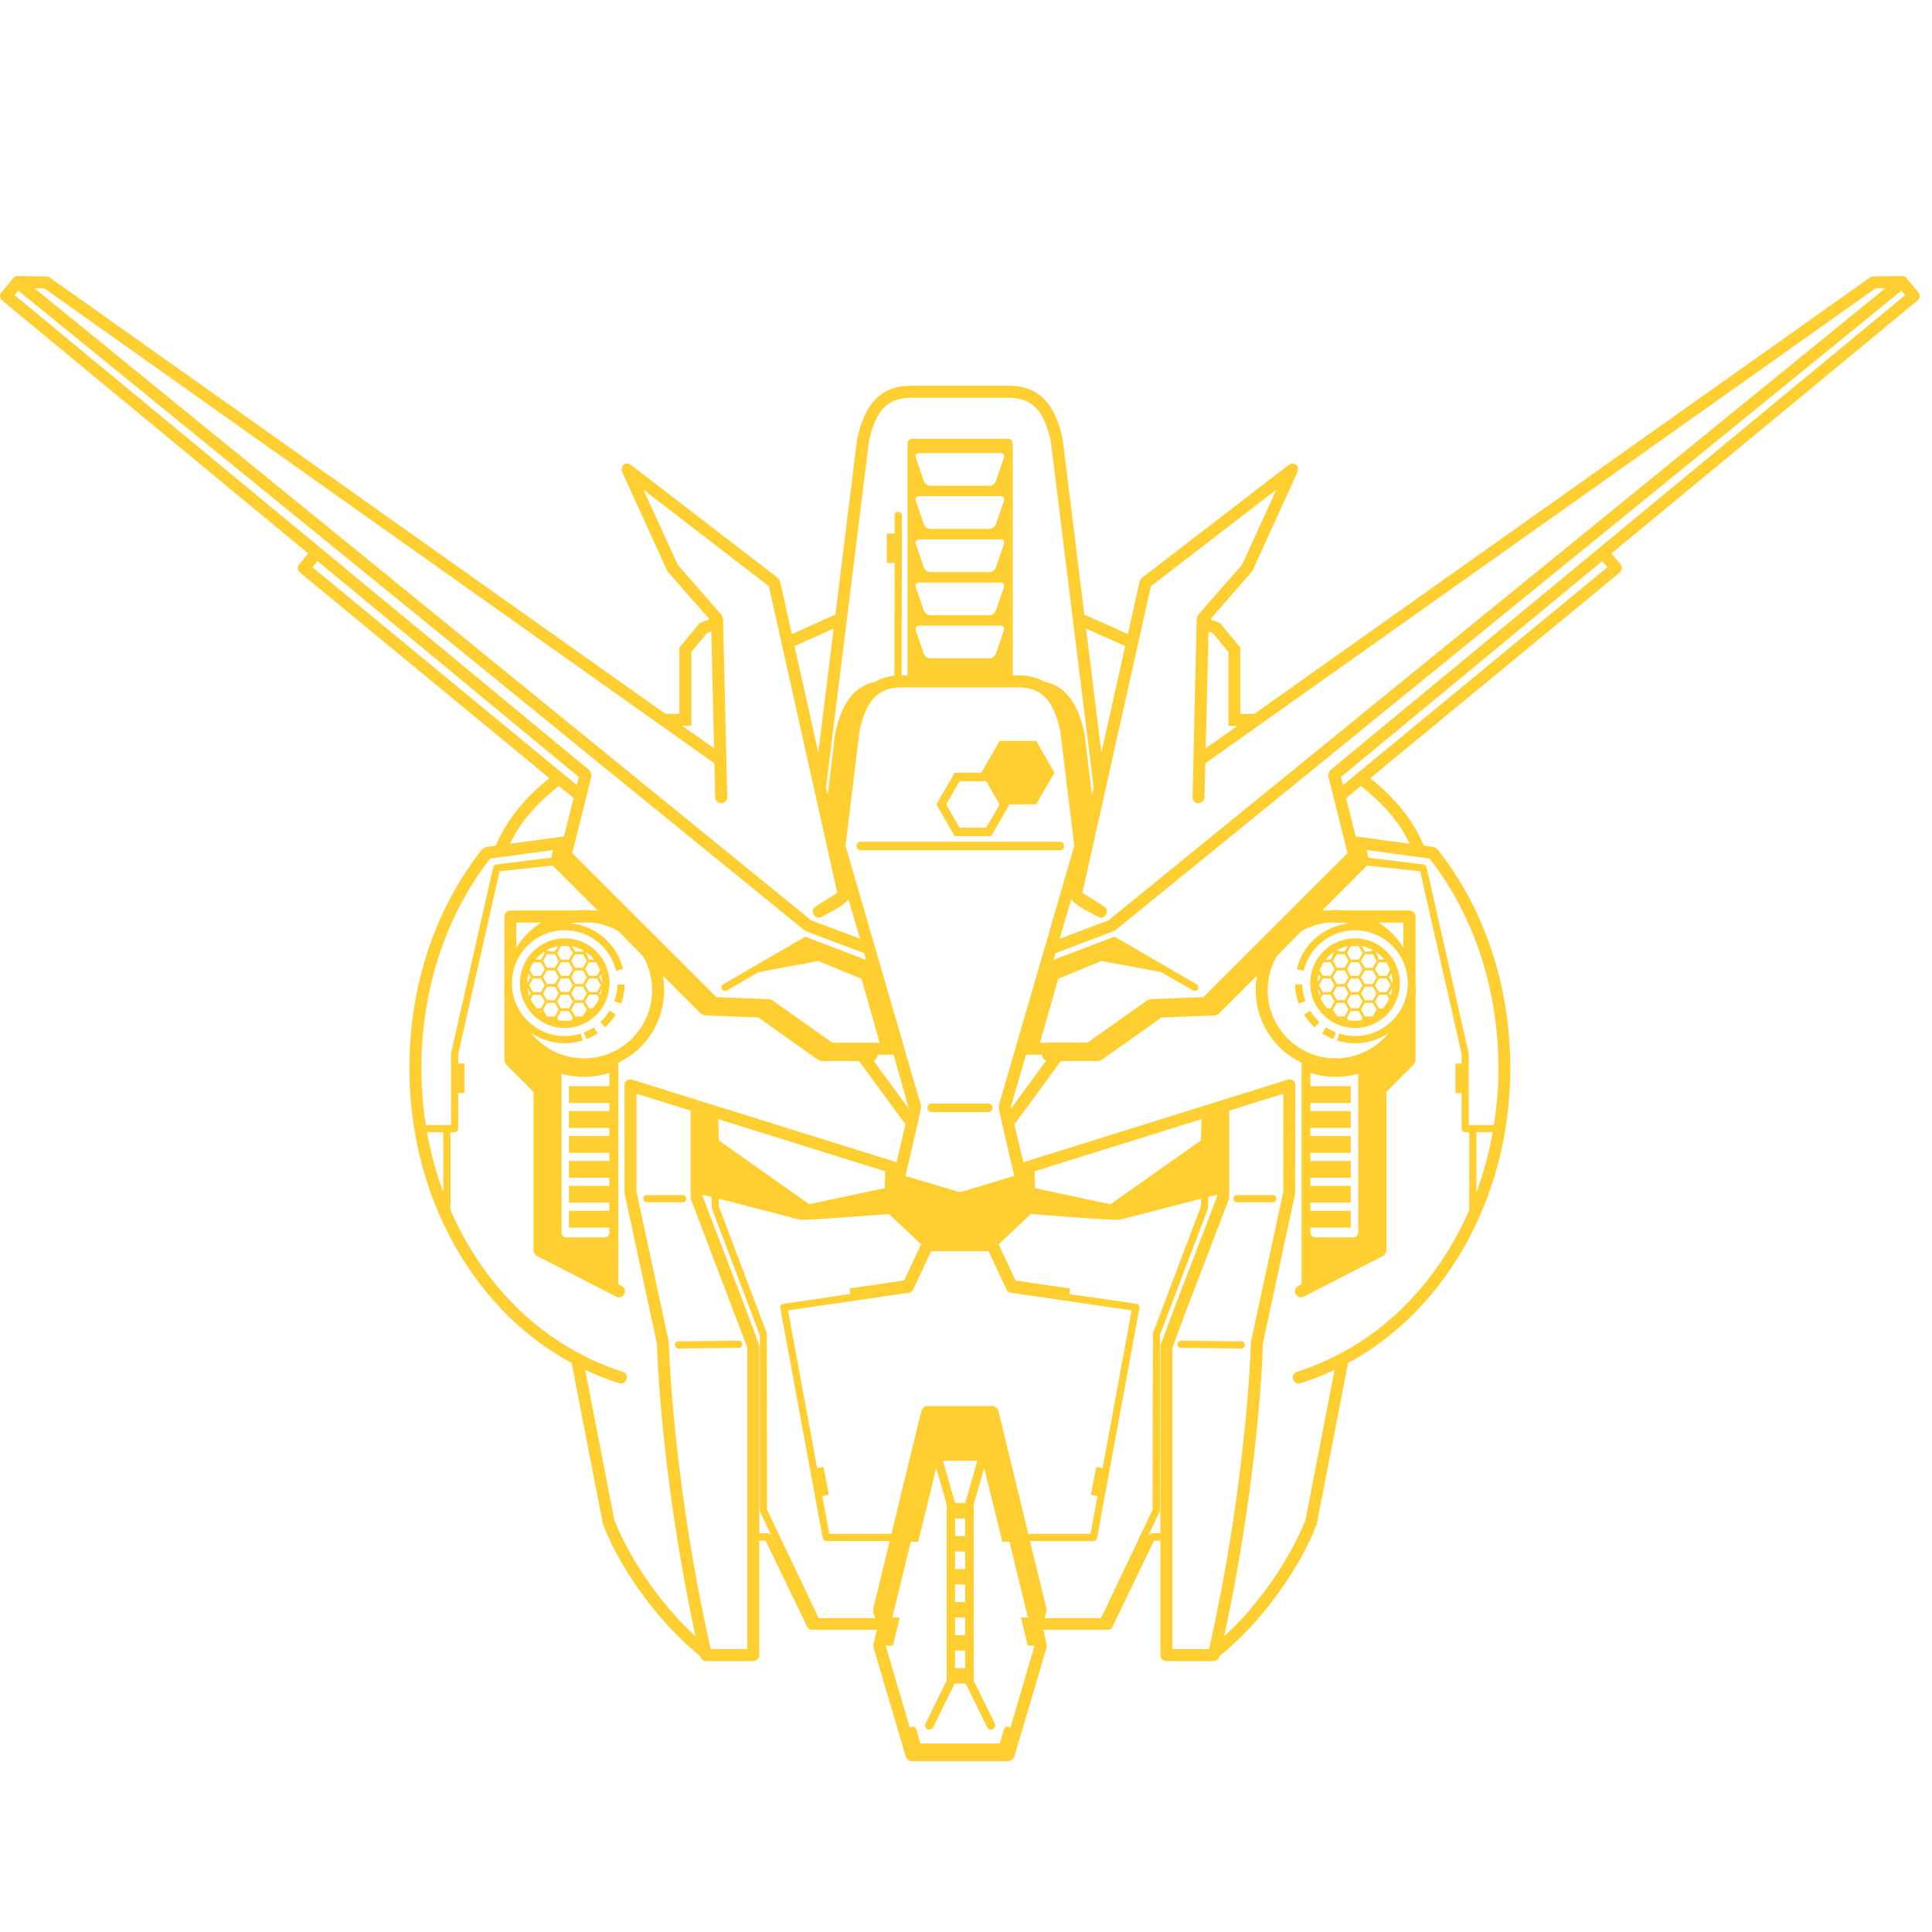 
<svg xmlns="http://www.w3.org/2000/svg" version="1.1" xmlns:xlink="http://www.w3.org/1999/xlink" xmlns:svgjs="http://svgjs.dev/svgjs" width="70" height="70" viewBox="0 0 140 100">
    <g xmlns="http://www.w3.org/2000/svg"><svg viewBox="0 0 139.108 107.619" height="107.619" width="139.108"><g><svg xmlns="http://www.w3.org/2000/svg" xmlns:xlink="http://www.w3.org/1999/xlink" version="1.1" x="0" y="0" viewBox="0.289 9.649 99 76.59" enable-background="new 0 0 100 100" xml:space="preserve" height="107.619" width="139.108" class="icon-icon-0" data-fill-palette-color="accent" id="icon-0"><g fill="#ffcf31" data-fill-palette-color="accent"><path fill="#ffcf31" d="M51.259 52.326h-2.92c-0.29 0-0.29 0.438 0 0.438h2.92C51.552 52.764 51.552 52.326 51.259 52.326z" data-fill-palette-color="accent"/><path fill="#ffcf31" d="M54.95 38.826H44.68c-0.292 0-0.292 0.437 0 0.437h10.27C55.238 39.263 55.238 38.826 54.95 38.826z" data-fill-palette-color="accent"/><path fill="#ffcf31" d="M31.968 47.044l0.349 0.13c0.115-0.309 0.184-0.64 0.19-0.986l-0.372-0.008C32.127 46.481 32.069 46.774 31.968 47.044z" data-fill-palette-color="accent"/><path fill="#ffcf31" d="M51.406 38.535l0.939-1.635 1.381-0.005 0.94-1.635-0.94-1.636h-1.886l-0.942 1.636-1.377 0.005L48.58 36.9l0.942 1.635H51.406zM49.773 35.703h0.688 0.691l0.688 1.197-0.688 1.196h-0.691-0.688L49.084 36.9 49.773 35.703z" data-fill-palette-color="accent"/><path fill="#ffcf31" d="M99.213 10.478l-0.579-0.686c-0.049-0.084-0.141-0.145-0.271-0.143l-1.469 0.022c-0.123 0.005-0.16 0.048-0.174 0.057l-31.742 22.5h-0.726v-3.414l-1.041-1.263-0.504-0.201 2.134-2.446 0.049-0.075 2.295-5.037c0.164-0.361-0.153-0.617-0.47-0.375l-7.542 5.803c-0.021 0.013-0.107 0.155-0.113 0.178l-0.606 2.718-2.245-1.006-1.12-9.063c-0.039-0.169-0.082-0.344-0.127-0.496-0.435-1.496-1.25-2.244-2.66-2.244h-5.025c-1.569 0-2.389 0.938-2.785 2.74l-1.122 9.064-2.245 1.005-0.607-2.718c-0.005-0.022-0.094-0.165-0.113-0.178l-7.543-5.803c-0.312-0.242-0.633 0.014-0.471 0.375l2.296 5.037 0.048 0.075 2.139 2.446-0.508 0.201-1.043 1.263v3.414h-0.721L2.859 9.729C2.845 9.72 2.809 9.677 2.686 9.672l-1.47-0.023c-0.131-0.002-0.221 0.059-0.27 0.143l-0.578 0.686c-0.101 0.119-0.121 0.308 0.038 0.439l15.776 13.036-0.457 0.562c-0.13 0.16-0.077 0.337 0.042 0.435l12.854 10.595c-1.286 1.031-2.222 2.183-2.764 3.482l-0.498 0.067c-0.03 0.004-0.184 0.092-0.203 0.115-2.365 2.979-3.756 6.944-3.756 11.288 0 6.296 2.986 11.801 7.427 14.653 0.308 0.199 0.621 0.382 0.942 0.554l0.584 3.021 1.031 5.293c0.938 2.444 2.997 5.196 5.024 6.812 0.022 0.133 0.124 0.25 0.305 0.25h2.421c0.164 0 0.309-0.144 0.309-0.31v-5.908h0.327l2.171 4.496c0.019 0.041 0.122 0.104 0.167 0.104h3.405l-0.18 0.744c-0.004 0.01 0 0.147 0.003 0.162l1.667 5.649c0.03 0.101 0.192 0.222 0.297 0.222h4.998c0.104 0 0.271-0.121 0.3-0.222l1.668-5.649c0.002-0.015 0.006-0.152 0.002-0.162l-0.179-0.744h3.378c0.043 0 0.146-0.063 0.168-0.104l2.172-4.496h0.325v5.908c0 0.166 0.146 0.31 0.31 0.31h2.42c0.183 0 0.283-0.117 0.308-0.25 2.03-1.613 4.088-4.365 5.024-6.812l1.031-5.293 0.584-3.021c0.321-0.172 0.635-0.354 0.941-0.554 4.439-2.854 7.428-8.357 7.428-14.653 0-4.344-1.394-8.308-3.759-11.288-0.021-0.023-0.171-0.11-0.198-0.115l-0.503-0.067c-0.54-1.299-1.474-2.451-2.761-3.482L83.809 24.95c0.119-0.098 0.174-0.275 0.043-0.435l-0.457-0.562 15.774-13.036C99.333 10.785 99.312 10.597 99.213 10.478zM62.836 28.07l0.803 0.967v3.811h0.465l-1.637 1.158 0.145-6.026L62.836 28.07zM59.643 25.644l6.463-4.974-1.758 3.86-2.266 2.593c-0.016 0.019-0.078 0.174-0.078 0.197l-0.216 9.196c-0.013 0.414 0.606 0.428 0.616 0.015l0.043-1.751 34.552-24.489 0.511-0.008L57.459 42.874l-2.52 0.953 0.592-2.037c0.275 0.387 1.201 0.791 1.365 0.894 0.351 0.219 0.679-0.308 0.328-0.526l-1.115-0.698L59.643 25.644zM51.802 52.412l-0.013 0.086c0 0.176 0.809 3.562 0.809 3.562l-2.809 0.84-2.805-0.84c0 0 0.807-3.389 0.807-3.562l-0.011-0.086-3.886-13.379 0.724-5.944c0.359-1.632 1.007-2.225 2.17-2.225h6.004c1.163 0 1.81 0.593 2.171 2.225l0.727 5.944L51.802 52.412zM53.201 49.809h0.843c-0.006 0.128 0.062 0.261 0.194 0.309l-1.817 2.475-0.011-0.061L53.201 49.809zM56.887 72.568l-0.361 1.949h-3.207l-1.409-5.795-0.136-0.562c-0.026-0.113-0.188-0.238-0.303-0.238h-3.364c-0.114 0-0.273 0.125-0.3 0.238l-0.137 0.562-1.41 5.795h-3.204l-0.36-1.949 0.34-0.066-0.278-1.438-0.328 0.062-1.5-8.133 6.283-0.918c0.033-0.007 0.128-0.076 0.142-0.105l0.052-0.104 0.899-1.925h1.484 1.481l0.9 1.925 0.053 0.104c0.014 0.029 0.105 0.101 0.141 0.105l6.283 0.918-1.498 8.133-0.327-0.062-0.279 1.438L56.887 72.568zM49.542 79.74v-0.908h0.522v0.908H49.542zM50.063 80.535v0.904h-0.522v-0.904H50.063zM49.542 78.034V77.13h0.522v0.904H49.542zM49.542 76.332v-0.904h0.522v0.904H49.542zM49.542 74.63v-0.905h0.522v0.905H49.542zM49.54 72.927l-0.622-2.179h0.886 0.883l-0.623 2.179H49.54zM47.155 52.59l-1.814-2.473c0.136-0.048 0.201-0.18 0.192-0.309h0.843L47.155 52.59zM47.684 21.005h4.212c0.137 0 0.209 0.11 0.162 0.247l-0.406 1.19c-0.047 0.137-0.196 0.248-0.334 0.248h-3.06c-0.136 0-0.284-0.111-0.33-0.248l-0.409-1.19C47.474 21.115 47.546 21.005 47.684 21.005zM47.52 19.027c-0.046-0.136 0.026-0.247 0.164-0.247h4.212c0.137 0 0.209 0.111 0.162 0.247l-0.406 1.189c-0.047 0.137-0.196 0.249-0.334 0.249h-3.06c-0.136 0-0.284-0.112-0.33-0.249L47.52 19.027zM47.684 23.23h4.212c0.137 0 0.209 0.111 0.162 0.248l-0.406 1.189c-0.047 0.137-0.196 0.249-0.334 0.249h-3.06c-0.136 0-0.284-0.111-0.33-0.249l-0.409-1.189C47.474 23.341 47.546 23.23 47.684 23.23zM47.684 25.456h4.212c0.137 0 0.209 0.111 0.162 0.248l-0.406 1.189c-0.047 0.137-0.196 0.248-0.334 0.248h-3.06c-0.136 0-0.284-0.111-0.33-0.248l-0.409-1.189C47.474 25.567 47.546 25.456 47.684 25.456zM47.684 27.682h4.212c0.137 0 0.209 0.111 0.162 0.248l-0.406 1.189c-0.047 0.137-0.196 0.248-0.334 0.248h-3.06c-0.136 0-0.284-0.111-0.33-0.248L47.52 27.93C47.474 27.792 47.546 27.682 47.684 27.682zM58.316 28.734l-1.227 5.493-0.792-6.398L58.316 28.734zM45.103 18.152c0.362-1.631 1.009-2.225 2.174-2.225h5.025c1.069 0 1.691 0.5 2.065 1.798 0.037 0.134 0.074 0.277 0.109 0.427l2.213 17.874-0.086 0.377-0.386-3.167c-0.321-1.478-0.907-2.409-2.069-2.667-0.375-0.215-0.823-0.325-1.357-0.325h-0.273V18.29c0-0.137-0.111-0.248-0.25-0.248h-4.929c-0.137 0-0.247 0.111-0.247 0.248v11.954h-0.305l0.012-8.248c0-0.248-0.371-0.248-0.373 0v0.931H46.02v1.521h0.404l-0.01 5.816c-0.376 0.039-0.704 0.143-0.986 0.306-1.161 0.259-1.747 1.19-2.072 2.667l-0.383 3.159-0.084-0.375L45.103 18.152zM43.281 27.831l-0.791 6.391-1.227-5.488L43.281 27.831zM35.943 32.848v-3.811l0.799-0.967 0.229-0.091 0.141 6.026-1.633-1.158L35.943 32.848zM2.58 10.291L37.132 34.78l0.042 1.751c0.01 0.413 0.628 0.398 0.62-0.015l-0.218-9.196c0-0.023-0.063-0.179-0.078-0.197l-2.265-2.593-1.76-3.86 6.465 4.974 2.325 10.413c0 0.057 0.011 0.106 0.034 0.149l1.17 5.255-1.112 0.698c-0.354 0.218-0.022 0.746 0.329 0.526 0.163-0.103 1.085-0.505 1.363-0.892l0.592 2.033-2.518-0.951L2.069 10.283 2.58 10.291zM1.044 10.638l0.194-0.23 40.532 32.98 0.085 0.05 2.998 1.134 0.1 0.346-3.136-1.198-4.23 2.453c-0.213 0.123-0.028 0.446 0.188 0.322l1.631-0.946 3.083-0.573 2.228 0.916 0.938 3.296h-2.444L40.121 47c-0.011-0.009-0.151-0.057-0.165-0.057l-2.723-0.104-7.434-7.425 0.991-3.965c0.016-0.075-0.046-0.265-0.104-0.315L1.044 10.638zM31.713 53.581V54h-2.082v0.868h2.082v0.415h-2.082v0.871h2.082v0.416h-2.082v0.867h2.082v0.418h-2.082v0.869h2.082v0.258c0 0.139-0.11 0.246-0.247 0.246h-1.971c-0.137 0-0.25-0.107-0.25-0.246v-8.199c0.369 0.109 0.761 0.168 1.164 0.168 0.458 0 0.895-0.074 1.303-0.209v0.688H29.63v0.867h2.083v0.418h-2.082v0.866H31.713zM30.409 49.995c-1.103 0-2.087-0.51-2.73-1.31 0.496 0.338 1.091 0.533 1.733 0.533 0.327 0 0.636-0.051 0.929-0.146l-0.111-0.354c-0.26 0.082-0.529 0.127-0.818 0.127-1.502 0-2.722-1.22-2.722-2.727 0-1.506 1.219-2.728 2.722-2.728 1.284 0 2.36 0.891 2.648 2.088l0.361-0.087c-0.303-1.262-1.375-2.224-2.694-2.357 0.085-0.017 0.172-0.03 0.26-0.042h0.846c0.468 0.056 0.914 0.206 1.33 0.43l1.285 1.3c0.297 0.517 0.47 1.117 0.47 1.757C33.918 48.422 32.347 49.995 30.409 49.995zM26.918 44.279v-1.286h1.279C27.68 43.323 27.245 43.763 26.918 44.279zM16.402 24.667l0.259-0.319L30.14 35.487l-0.103 0.418L16.402 24.667zM29.111 35.948l0.758 0.625-0.493 1.976-2.785 0.378C27.149 37.734 28.087 36.75 29.111 35.948zM22.021 50.496c0-4.164 1.32-7.952 3.546-10.804l3.245-0.441c-0.037 0.13-0.07 0.268-0.087 0.396l-2.845 0.349c-0.056 0.006-0.146 0.087-0.159 0.144l-2.175 9.615v3.677H22.25C22.097 52.479 22.021 51.498 22.021 50.496zM23.149 56.904c-0.363-0.985-0.647-2.021-0.838-3.1h0.838V56.904zM31.973 73.816l-0.988-5.094-0.519-2.662c0.569 0.27 1.151 0.5 1.744 0.686 0.395 0.127 0.58-0.469 0.187-0.592-0.751-0.236-1.485-0.545-2.211-0.93-0.199-0.105-0.393-0.214-0.584-0.326l-0.126-0.075-0.322-0.2c-2.403-1.551-4.374-3.919-5.632-6.797v-4.021h0.211c0.098 0 0.186-0.088 0.186-0.188v-1.832h0.32v-1.521h-0.32v-0.487l2.136-9.429 2.738-0.293 2.32 2.317h-0.241c-0.151-0.017-0.304-0.026-0.46-0.026-0.153 0-0.307 0.009-0.457 0.026H26.61c-0.166 0-0.308 0.146-0.308 0.311v3.451c-0.011 0.114-0.015 0.23-0.015 0.346 0 0.118 0.004 0.233 0.015 0.348v3.262c0 0.033 0.067 0.197 0.088 0.22l1.411 1.415v8.181c0 0.073 0.104 0.243 0.169 0.274l4.093 2.103c0.368 0.188 0.649-0.363 0.282-0.554l-0.166-0.086V50.219c1.394-0.663 2.361-2.086 2.361-3.738 0-0.257-0.025-0.51-0.07-0.755l1.969 1.966c0.02 0.02 0.177 0.089 0.205 0.089l2.75 0.107 3.096 2.191c0.016 0.009 0.161 0.056 0.18 0.056h1.918l2.396 3.262c-0.138 0.603-0.322 1.371-0.464 1.953l-13.623-4.252c-0.226-0.067-0.403 0.062-0.403 0.297l0.006 5.567 1.666 7.742c0.005 0.226 0.052 1.692 0.274 4.019v0.002c0.257 2.721 0.758 6.614 1.718 11.074C34.482 78.289 32.82 75.938 31.973 73.816zM45.939 55.82l-0.025 0.871-3.893 0.826-4.659-3.287-0.034-1.102L45.939 55.82zM38.827 80.459h-1.889c-1.06-4.729-1.601-8.872-1.875-11.736-0.247-2.554-0.283-4.093-0.285-4.119l-1.666-7.736v-5.051l2.791 0.871v4.473l0.02 0.109 2.904 7.637V80.459zM40.058 74.59c-0.019-0.04-0.123-0.104-0.167-0.104h-0.444v-5.764V64.85l-0.02-0.107L38.781 63l-2.259-5.896v-0.078l0.458 0.115 0.022 0.608 2.472 6.522v4.451 4.59l0.02 0.078 1.008 2.12L40.058 74.59zM45.326 78.533l0.098 0.332h-2.912l-2.666-5.596-0.005-4.547-0.007-4.554-2.472-6.526-0.013-0.41c1.502 0.387 3.982 1.025 4.156 1.076 0.251 0.069 4.624-0.287 4.624-0.287l1.66 1.559-0.873 1.869-2.813 0.412 0.042 0.287-3.46 0.504c-0.105 0.017-0.176 0.115-0.156 0.22l2.188 11.867c0.013 0.073 0.106 0.151 0.182 0.151h3.271l-0.847 3.479C45.319 78.385 45.323 78.521 45.326 78.533zM52.391 84.531c-0.08-0.102-0.277-0.105-0.326 0.062l-0.217 0.729h-4.091l-0.213-0.729c-0.05-0.167-0.245-0.163-0.328-0.062l-1.252-4.247h0.374l0.352-1.452h-0.383l0.952-3.907h0.384l0.927-3.812 0.537 1.881v9.098l-1.084 2.201c-0.13 0.262 0.261 0.457 0.391 0.193l1.108-2.248h0.566l1.11 2.248c0.128 0.264 0.522 0.068 0.391-0.193l-1.085-2.201v-9.098l0.538-1.883 0.938 3.812h0.369l0.948 3.907h-0.358l0.354 1.452h0.349L52.391 84.531zM57.068 78.865h-2.914l0.098-0.332c0.004-0.012 0.008-0.148 0.004-0.161l-0.849-3.481h3.272c0.075 0 0.172-0.078 0.184-0.149l2.187-11.867c0.021-0.104-0.053-0.203-0.155-0.222l-3.461-0.504 0.041-0.287-2.812-0.41-0.872-1.869 1.658-1.561c0 0 4.375 0.358 4.624 0.287 0.176-0.049 2.655-0.688 4.157-1.074l-0.013 0.408-2.472 6.528-0.01 4.552-0.004 4.547L57.068 78.865zM53.641 55.82l8.609-2.689-0.031 1.1-4.662 3.289-3.892-0.828L53.641 55.82zM60.152 64.74l-0.02 0.109v3.873 5.762h-0.443c-0.047 0-0.146 0.063-0.168 0.104l-0.444 0.922 1.008-2.119 0.021-0.078v-4.59-4.451l2.476-6.523 0.021-0.609 0.457-0.115v0.078l-2.256 5.896L60.152 64.74zM62.643 80.459h-1.89V68.723v-3.816l0.626-1.688 2.279-5.946 0.02-0.11v-4.472l2.793-0.871v5.05l-1.669 7.737c-0.004 0.025-0.038 1.564-0.286 4.119C64.242 71.589 63.701 75.73 62.643 80.459zM76.059 57.826h-0.002c-1.254 2.878-3.225 5.246-5.629 6.797l-0.324 0.2-0.123 0.075c-0.192 0.112-0.39 0.221-0.586 0.326-0.727 0.385-1.461 0.691-2.211 0.93-0.395 0.123-0.209 0.719 0.186 0.592 0.596-0.186 1.177-0.416 1.742-0.686l-0.516 2.662-0.986 5.094c-0.852 2.119-2.512 4.473-4.188 5.981 0.959-4.458 1.461-8.354 1.722-11.073 0.224-2.328 0.269-3.795 0.271-4.021l1.666-7.742 0.009-5.566c0-0.236-0.177-0.365-0.401-0.297l-13.623 4.254c-0.141-0.582-0.328-1.354-0.465-1.951l2.398-3.267h1.919c0.019 0 0.162-0.047 0.179-0.056l3.094-2.191 2.75-0.107c0.026 0 0.188-0.069 0.207-0.089l1.97-1.966c-0.046 0.245-0.07 0.498-0.07 0.755 0 1.651 0.966 3.075 2.361 3.738v11.425l-0.166 0.086c-0.369 0.188-0.087 0.741 0.282 0.554l4.093-2.101c0.063-0.033 0.171-0.203 0.171-0.276v-8.181l1.406-1.415c0.023-0.022 0.095-0.187 0.095-0.22v-3.262c0.009-0.115 0.013-0.23 0.013-0.348 0-0.116-0.004-0.231-0.013-0.346v-3.451c0-0.166-0.146-0.311-0.312-0.311h-3.35c-0.146-0.017-0.301-0.026-0.455-0.026-0.156 0-0.311 0.009-0.459 0.026h-0.242l2.317-2.317 2.739 0.293 2.138 9.429v0.487h-0.319v1.521h0.319v1.832c0 0.1 0.087 0.188 0.185 0.188h0.209V57.826zM67.521 45.479c0.285-1.197 1.361-2.088 2.646-2.088 1.504 0 2.722 1.222 2.722 2.728 0 1.506-1.218 2.727-2.722 2.727-0.287 0-0.56-0.046-0.815-0.127l-0.115 0.354c0.296 0.095 0.604 0.146 0.933 0.146 0.644 0 1.24-0.195 1.733-0.533-0.645 0.8-1.627 1.31-2.73 1.31-1.936 0-3.509-1.573-3.509-3.514 0-0.64 0.171-1.24 0.471-1.757l1.282-1.3c0.415-0.225 0.863-0.374 1.331-0.43h0.847c0.088 0.011 0.172 0.025 0.26 0.042-1.315 0.133-2.39 1.095-2.692 2.357L67.521 45.479zM71.385 42.994h1.276v1.286C72.336 43.763 71.898 43.323 71.385 42.994zM67.867 57.855v-0.418h2.082V56.57h-2.082v-0.416h2.082v-0.871h-2.082v-0.415h2.082V54h-2.082v-0.419h2.082v-0.866h-2.082v-0.418h2.082V51.43h-2.082v-0.688c0.406 0.135 0.846 0.209 1.303 0.209 0.402 0 0.793-0.059 1.163-0.168v8.199c0 0.139-0.11 0.246-0.25 0.246h-1.97c-0.139 0-0.246-0.107-0.246-0.246v-0.258h2.082v-0.869H67.867zM76.428 56.904v-3.1h0.842C77.078 54.884 76.795 55.919 76.428 56.904zM74.014 39.692c2.228 2.852 3.547 6.64 3.547 10.804 0 1.002-0.078 1.982-0.229 2.938h-1.297v-3.678l-2.176-9.615c-0.014-0.057-0.104-0.138-0.157-0.144l-2.847-0.349c-0.018-0.129-0.049-0.267-0.086-0.396L74.014 39.692zM72.986 38.927l-2.783-0.378-0.495-1.976 0.763-0.625C71.494 36.75 72.43 37.734 72.986 38.927zM69.545 35.906l-0.105-0.418 13.48-11.139 0.262 0.319L69.545 35.906zM68.895 35.132c-0.06 0.05-0.123 0.24-0.104 0.315l0.991 3.965-7.435 7.425-2.722 0.104c-0.017 0-0.155 0.048-0.168 0.057l-3.088 2.188h-2.445l0.938-3.296 2.229-0.916 3.082 0.573 1.635 0.946c0.213 0.125 0.399-0.199 0.186-0.322l-4.227-2.453-3.144 1.199 0.101-0.347 3.004-1.134 0.086-0.05 40.531-32.979 0.193 0.229L68.895 35.132z" data-fill-palette-color="accent"/><path fill="#ffcf31" d="M31.247 48.126l0.254 0.272c0.205-0.195 0.388-0.417 0.541-0.662l-0.318-0.197C31.593 47.758 31.429 47.954 31.247 48.126z" data-fill-palette-color="accent"/><path fill="#ffcf31" d="M67.264 47.174l0.35-0.13c-0.102-0.271-0.16-0.563-0.168-0.865l-0.371 0.008C67.081 46.535 67.148 46.866 67.264 47.174z" data-fill-palette-color="accent"/><path fill="#ffcf31" d="M68.08 48.398l0.253-0.272c-0.181-0.172-0.343-0.368-0.479-0.586l-0.312 0.197C67.689 47.981 67.873 48.204 68.08 48.398z" data-fill-palette-color="accent"/><path fill="#ffcf31" d="M70.167 48.431c1.274 0 2.31-1.035 2.31-2.312 0-1.278-1.035-2.313-2.31-2.313-1.276 0-2.31 1.036-2.31 2.313C67.857 47.396 68.891 48.431 70.167 48.431zM69.432 47.831h-0.178l-0.227-0.348 0.203-0.35h0.199 0.199l0.203 0.35-0.203 0.348H69.432zM70.156 46.715h0.201l0.199 0.35-0.199 0.348h-0.201-0.203l-0.202-0.348 0.202-0.35H70.156zM69.751 46.228l0.202-0.349h0.203 0.201l0.199 0.349-0.199 0.349h-0.201-0.203L69.751 46.228zM70.477 46.648l0.2-0.35h0.201 0.202l0.201 0.35-0.201 0.349h-0.202-0.201L70.477 46.648zM71.199 46.23l0.203-0.349H71.6h0.201l0.202 0.349-0.202 0.35h-0.199-0.199L71.199 46.23zM71.08 46.16h-0.202-0.201l-0.2-0.348 0.2-0.35h0.201 0.202l0.201 0.35L71.08 46.16zM70.878 45.323h-0.201l-0.2-0.348 0.2-0.35h0.201 0.202l0.201 0.35-0.201 0.348H70.878zM70.559 45.392l-0.201 0.349h-0.2-0.203l-0.201-0.349 0.201-0.349h0.203 0.2L70.559 45.392zM69.631 45.321h-0.199-0.199l-0.203-0.348 0.203-0.349h0.199 0.199l0.203 0.349L69.631 45.321zM69.432 45.46h0.199l0.203 0.35-0.203 0.349h-0.199-0.199l-0.203-0.349 0.203-0.35H69.432zM69.111 46.227l-0.203 0.348H68.71h-0.202l-0.201-0.348 0.2-0.349h0.202 0.199L69.111 46.227zM69.232 46.296l0.199-0.001 0.198 0.001 0.203 0.35-0.203 0.347h-0.198-0.199l-0.203-0.347L69.232 46.296zM70.482 48.035c-0.104 0.015-0.207 0.024-0.314 0.024-0.116 0-0.23-0.009-0.344-0.028l-0.072-0.128 0.201-0.351h0.203 0.201l0.199 0.351L70.482 48.035zM71.08 47.833l-0.202-0.001-0.201 0.001-0.2-0.349 0.2-0.35h0.201 0.202l0.201 0.35L71.08 47.833zM71.607 47.417h-0.205l-0.203-0.35 0.203-0.35H71.6h0.201l0.124 0.214C71.846 47.109 71.736 47.272 71.607 47.417zM71.994 46.772l-0.071-0.122 0.167-0.292C72.073 46.501 72.038 46.639 71.994 46.772zM72.104 46.119l-0.182-0.305 0.115-0.202C72.082 45.773 72.104 45.944 72.104 46.119zM71.98 45.437l-0.179 0.307h-0.2-0.199l-0.203-0.349 0.203-0.35h0.199 0.181C71.861 45.167 71.93 45.298 71.98 45.437zM71.669 44.893l-0.267 0.014-0.168-0.408C71.398 44.606 71.544 44.741 71.669 44.893zM71.115 44.426l-0.237 0.061h-0.201l-0.159-0.278C70.729 44.249 70.934 44.322 71.115 44.426zM70.156 44.207h0.201l0.199 0.35-0.199 0.349-0.201-0.001-0.203 0.001-0.202-0.349 0.202-0.35H70.156zM69.79 44.214l-0.159 0.271h-0.199l-0.229-0.05C69.383 44.332 69.579 44.255 69.79 44.214zM69.086 44.508l-0.178 0.395h-0.252C68.779 44.75 68.924 44.617 69.086 44.508zM68.557 45.041h0.152 0.199l0.203 0.35-0.203 0.348h-0.199-0.201l-0.162-0.28C68.396 45.311 68.469 45.17 68.557 45.041zM68.282 45.665l0.104 0.143-0.158 0.274C68.234 45.917 68.251 45.79 68.282 45.665zM68.331 46.742c-0.037-0.108-0.063-0.221-0.08-0.336l0.138 0.239L68.331 46.742zM68.507 46.713h0.202 0.199l0.203 0.351-0.203 0.347h-0.188c-0.133-0.149-0.244-0.319-0.326-0.505L68.507 46.713z" data-fill-palette-color="accent"/><path fill="#ffcf31" d="M68.469 48.71c0.188 0.119 0.381 0.218 0.58 0.295l0.137-0.345c-0.182-0.072-0.352-0.16-0.52-0.265L68.469 48.71z" data-fill-palette-color="accent"/><path fill="#ffcf31" d="M30.396 48.66l0.133 0.345c0.202-0.077 0.395-0.176 0.582-0.295l-0.198-0.315C30.746 48.5 30.574 48.588 30.396 48.66z" data-fill-palette-color="accent"/><path fill="#ffcf31" d="M64.303 64.59l-3.102-0.035c-0.248-0.002-0.253 0.37-0.006 0.371l3.104 0.035C64.545 64.965 64.552 64.593 64.303 64.59z" data-fill-palette-color="accent"/><path fill="#ffcf31" d="M35.496 57.047h-1.847c-0.247 0-0.247 0.369 0 0.369h1.847C35.741 57.416 35.741 57.047 35.496 57.047z" data-fill-palette-color="accent"/><path fill="#ffcf31" d="M31.722 46.119c0-1.278-1.034-2.313-2.31-2.313-1.275 0-2.308 1.036-2.308 2.313 0 1.277 1.034 2.312 2.308 2.312C30.689 48.431 31.722 47.396 31.722 46.119zM31.249 46.742l-0.058-0.098 0.14-0.239C31.312 46.521 31.284 46.634 31.249 46.742zM29.747 45.811l0.201-0.35h0.201 0.201l0.202 0.35-0.204 0.349h-0.199-0.201L29.747 45.811zM29.828 46.228l-0.204 0.349h-0.199-0.204l-0.201-0.349 0.201-0.349h0.204 0.201L29.828 46.228zM30.347 45.321h-0.199-0.201l-0.201-0.348 0.201-0.349h0.201 0.201l0.202 0.349L30.347 45.321zM29.828 45.392l-0.204 0.349h-0.199-0.204l-0.201-0.349 0.201-0.349h0.204 0.201L29.828 45.392zM28.902 45.323H28.7h-0.201l-0.203-0.348 0.203-0.35H28.7h0.203l0.202 0.35L28.902 45.323zM28.5 45.462h0.201 0.203l0.202 0.35-0.202 0.348h-0.203H28.5l-0.203-0.348L28.5 45.462zM28.382 46.23l-0.202 0.35h-0.202-0.202l-0.201-0.35 0.201-0.349h0.202 0.202L28.382 46.23zM28.499 46.298H28.7h0.203l0.202 0.35-0.202 0.349H28.7h-0.201l-0.203-0.349L28.499 46.298zM29.223 46.715h0.204 0.201l0.202 0.35-0.204 0.348h-0.199-0.204l-0.201-0.348L29.223 46.715zM29.747 46.646l0.201-0.35 0.201-0.001 0.201 0.001 0.202 0.35-0.204 0.347h-0.199-0.201L29.747 46.646zM30.467 46.227l0.203-0.349h0.202 0.203l0.2 0.349-0.204 0.348h-0.199H30.67L30.467 46.227zM31.35 46.082l-0.159-0.274 0.105-0.143C31.327 45.79 31.344 45.917 31.35 46.082zM31.235 45.459l-0.165 0.28h-0.198H30.67l-0.203-0.348 0.203-0.35h0.202 0.153C31.111 45.17 31.181 45.311 31.235 45.459zM30.923 44.903h-0.05H30.67l-0.174-0.395C30.657 44.617 30.802 44.75 30.923 44.903zM30.377 44.435l-0.029 0.05h-0.199-0.201l-0.157-0.271C29.999 44.255 30.198 44.332 30.377 44.435zM29.426 44.207h0.201l0.202 0.35-0.204 0.349-0.199-0.001-0.204 0.001-0.201-0.349 0.201-0.35H29.426zM29.062 44.209l-0.16 0.278H28.7l-0.237-0.061C28.647 44.322 28.849 44.249 29.062 44.209zM28.346 44.499l0.036 0.061-0.202 0.348-0.268-0.014C28.035 44.741 28.184 44.606 28.346 44.499zM27.798 45.044h0.18 0.202l0.202 0.35-0.202 0.349h-0.202-0.202l-0.177-0.307C27.651 45.298 27.719 45.167 27.798 45.044zM27.542 45.612l0.116 0.202-0.182 0.305C27.477 45.944 27.499 45.773 27.542 45.612zM27.49 46.358l0.168 0.292-0.07 0.122C27.541 46.639 27.508 46.501 27.49 46.358zM27.654 46.932l0.122-0.214h0.202 0.202l0.202 0.35-0.202 0.35h-0.208C27.844 47.272 27.735 47.109 27.654 46.932zM28.108 47.554h0.071l0.036 0.091L28.108 47.554zM28.701 47.833L28.5 47.834l-0.203-0.349 0.203-0.35h0.201 0.203l0.202 0.35-0.202 0.349L28.701 47.833zM29.755 48.031c-0.111 0.019-0.226 0.028-0.342 0.028-0.106 0-0.211-0.009-0.313-0.024l-0.078-0.132 0.201-0.351h0.204 0.201l0.202 0.351L29.755 48.031zM30.325 47.831h-0.177-0.201l-0.201-0.348 0.201-0.35h0.201 0.201l0.202 0.35L30.325 47.831zM30.67 47.411l-0.203-0.347 0.203-0.351h0.202 0.203l0.11 0.192c-0.083 0.187-0.194 0.354-0.326 0.505L30.67 47.411z" data-fill-palette-color="accent"/><path fill="#ffcf31" d="M64.085 57.416h1.847c0.248 0 0.248-0.369 0-0.369h-1.847C63.839 57.047 63.839 57.416 64.085 57.416z" data-fill-palette-color="accent"/><path fill="#ffcf31" d="M35.28 64.961l3.104-0.035c0.247-0.001 0.241-0.373-0.005-0.371l-3.103 0.035C35.03 64.593 35.033 64.965 35.28 64.961z" data-fill-palette-color="accent"/></g></svg></g></svg></g>
</svg>